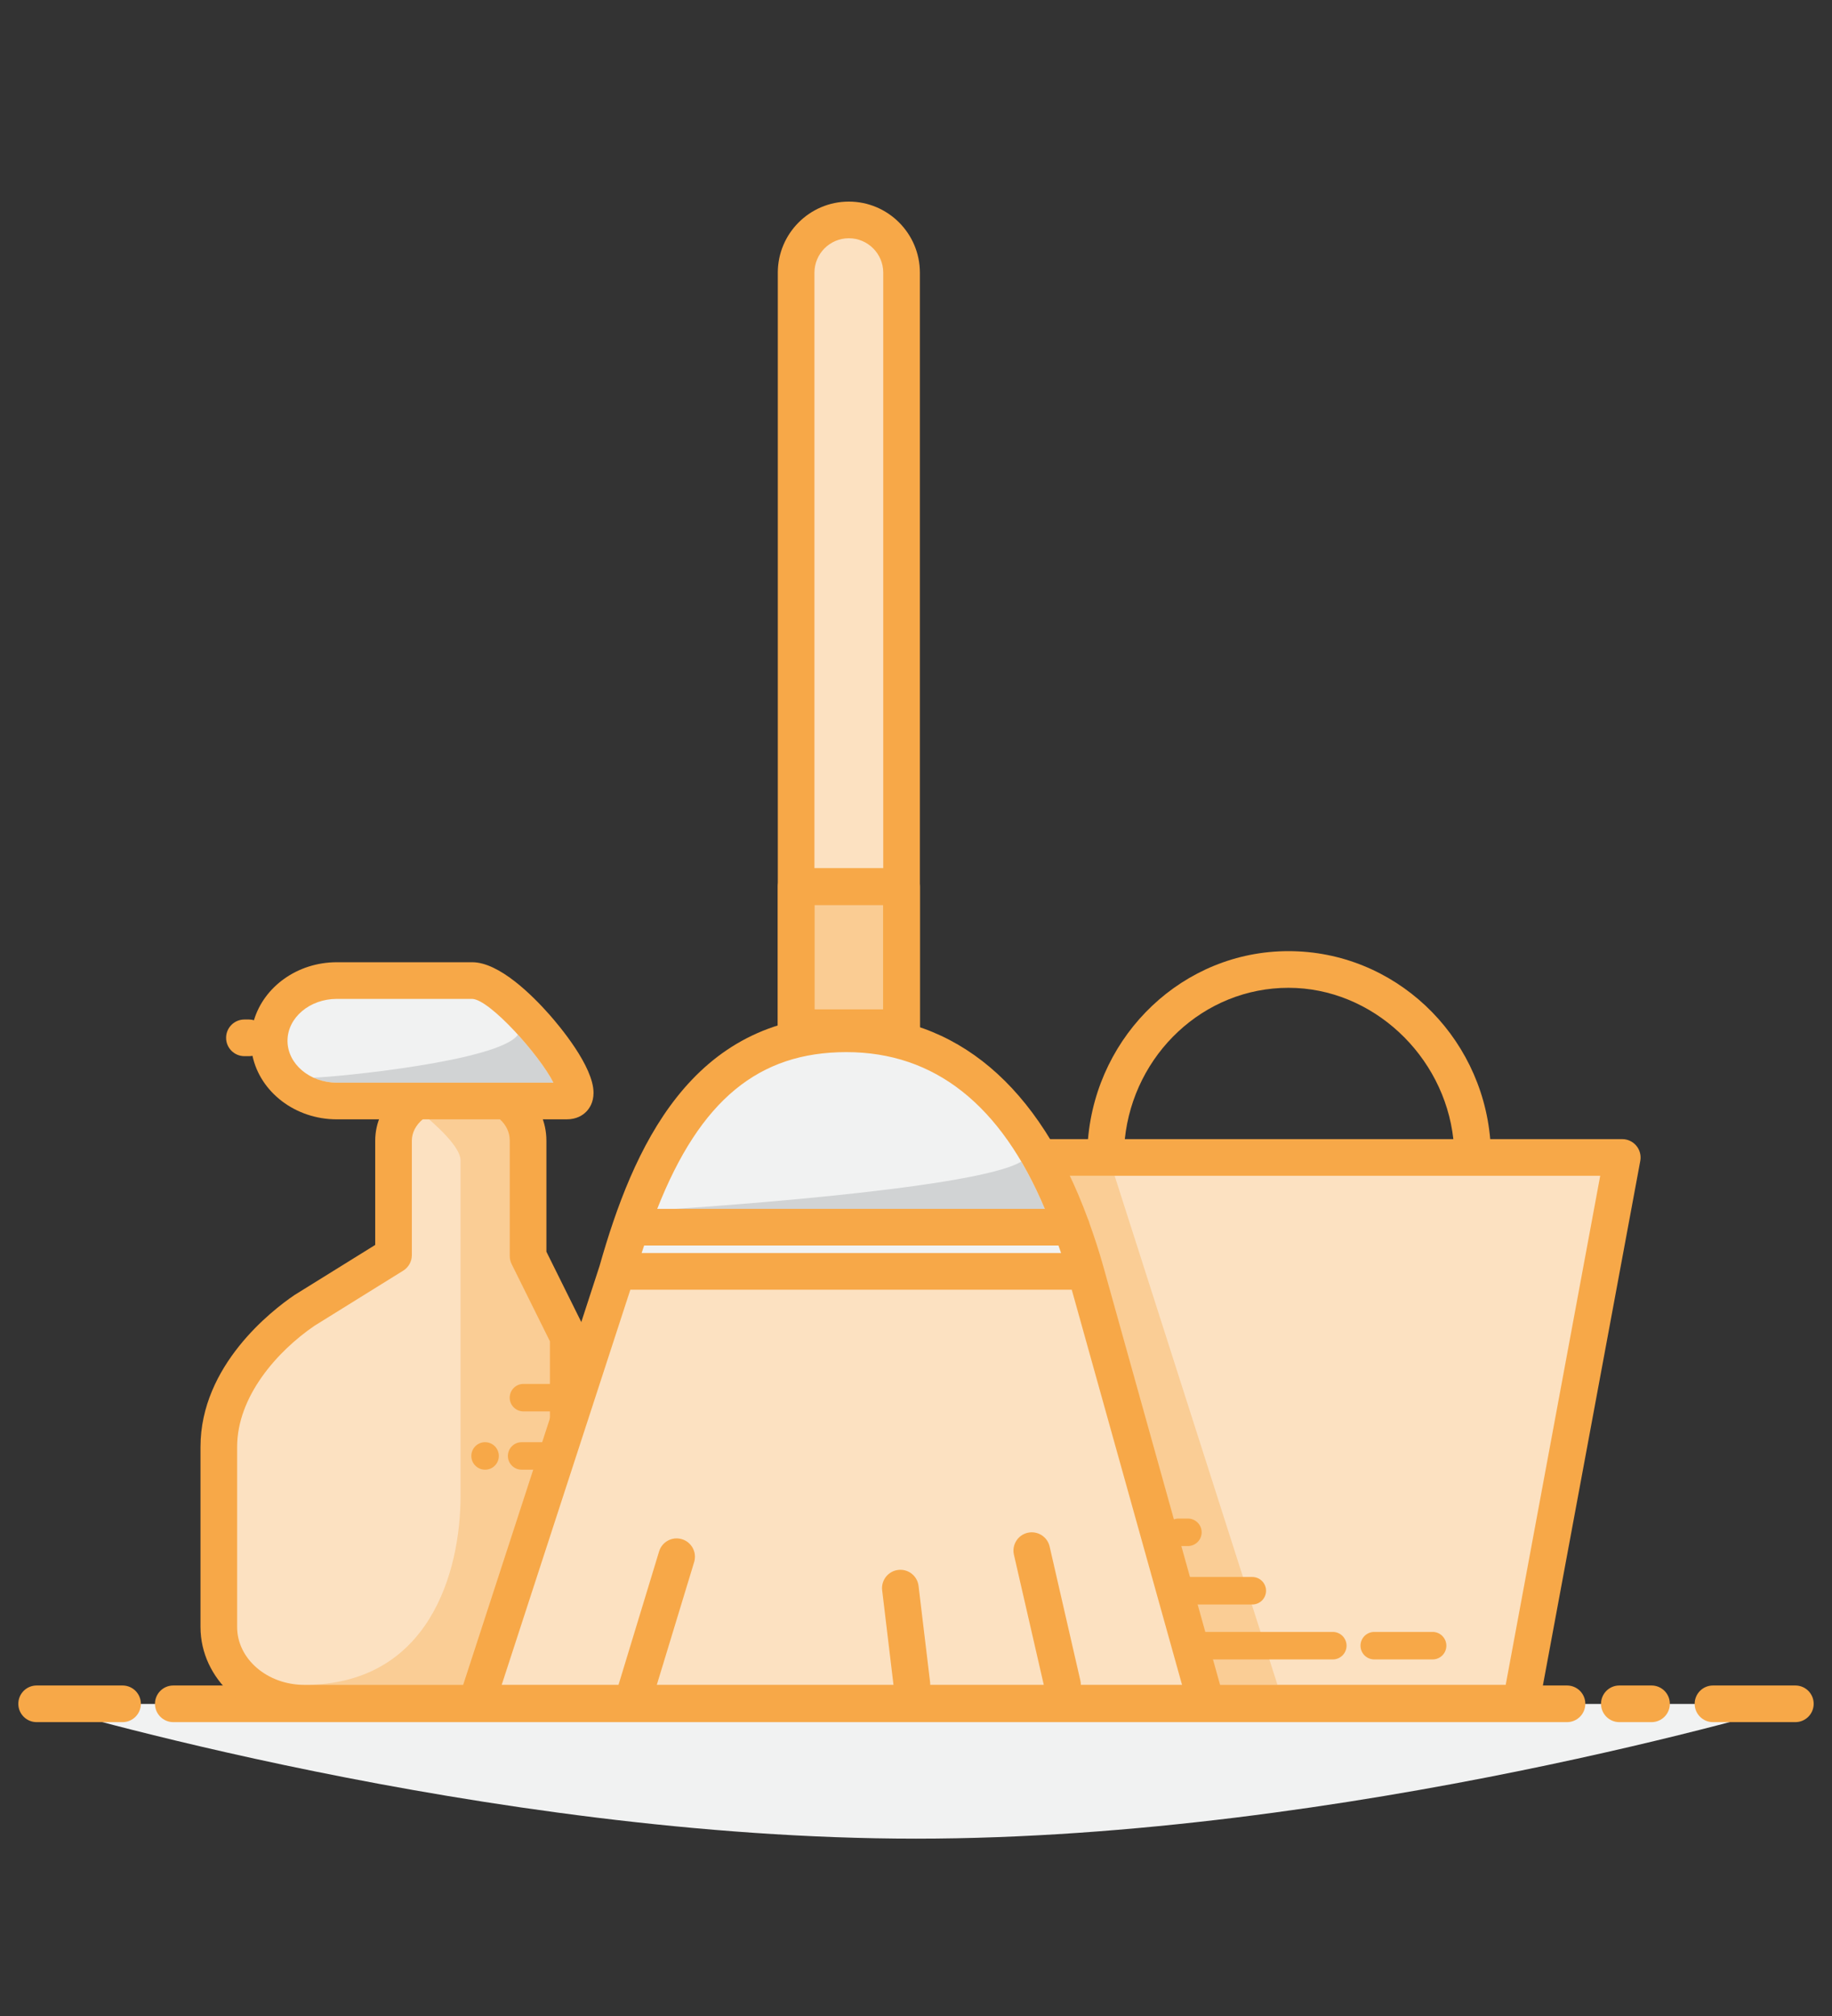 <?xml version="1.0" encoding="utf-8"?>
<!-- Generator: Adobe Illustrator 15.1.0, SVG Export Plug-In . SVG Version: 6.00 Build 0)  -->
<!DOCTYPE svg PUBLIC "-//W3C//DTD SVG 1.1//EN" "http://www.w3.org/Graphics/SVG/1.1/DTD/svg11.dtd">
<svg version="1.1" id="Layer_1" xmlns="http://www.w3.org/2000/svg" xmlns:xlink="http://www.w3.org/1999/xlink" x="0px" y="0px"
	 width="200px" height="220px" viewBox="0 -20 200 220" enable-background="new 0 -20 200 220" xml:space="preserve">
<rect x="0" y="-20" width="200" height="220" fill="#333333" stroke="none"/>
<g>
	<g>
		<path fill="#F1F2F2" d="M4,165.949h96h96c0,0-48.891,14.699-96,14.699C52.891,180.648,4,165.949,4,165.949"/>
		<path fill="#F7A848" d="M196,167.932h-8.993c-1.104,0-2-0.896-2-2c0-1.104,0.896-2,2-2H196c1.104,0,2,0.896,2,2
			C198,167.036,197.104,167.932,196,167.932"/>
		<path fill="#F7A848" d="M180.298,167.932h-3.514c-1.104,0-2-0.896-2-2c0-1.104,0.896-2,2-2h3.514c1.104,0,2,0.896,2,2
			C182.298,167.036,181.402,167.932,180.298,167.932"/>
		<path fill="#F7A848" d="M171.07,167.932H18.918c-1.104,0-2-0.896-2-2c0-1.104,0.896-2,2-2H171.07c1.104,0,2,0.896,2,2
			C173.07,167.036,172.176,167.932,171.07,167.932"/>
		<path fill="#F7A848" d="M13.379,167.932H4c-1.104,0-2-0.896-2-2c0-1.104,0.896-2,2-2h9.379c1.104,0,2,0.896,2,2
			C15.379,167.036,14.482,167.932,13.379,167.932"/>
		<path fill="#FCE1C1" d="M33.231,123.007l9.731-6.04v-12.484c0-2.912,2.68-5.296,5.955-5.296h2.975
			c3.275,0,5.759,2.384,5.759,5.296v12.584l4.386,8.836v31.65c0,4.57-4.205,8.312-9.343,8.312H33.231
			c-5.138,0-9.343-3.74-9.343-8.312v-19.658C23.889,131.256,29.142,125.793,33.231,123.007"/>
		<path fill="#FACD95" d="M40.287,97.186c3.274,0,15.75-0.879,15.75,5.296v12.584l4.385,8.836v31.652
			c0.175,5.204-4.446,7.592-9.984,8.438c-6.714,1.025-14.771-0.129-17.206-0.129c13.595,0,17.047-12.27,17.047-20.629V106.63
			C50.278,103.777,40.287,97.186,40.287,97.186"/>
		<path fill="#F7A848" d="M52.694,167.863H33.23c-6.254,0-11.342-4.625-11.342-10.312v-19.657c0-8.891,7.82-14.908,10.217-16.541
			c0.023-0.017,0.048-0.03,0.072-0.047l8.785-5.451v-11.373c0-4.024,3.568-7.298,7.954-7.298h2.976c4.351,0,7.759,3.205,7.759,7.298
			v12.113l4.177,8.416c0.137,0.275,0.208,0.58,0.208,0.891v31.649C64.036,163.238,58.948,167.863,52.694,167.863 M34.323,124.684
			c-4.084,2.793-8.435,7.724-8.435,13.213v19.656c0,3.48,3.295,6.312,7.342,6.312h19.464c4.048,0,7.342-2.83,7.342-6.312v-31.182
			l-4.176-8.416c-0.138-0.275-0.209-0.581-0.209-0.889v-12.584c0-1.851-1.651-3.299-3.759-3.299h-2.976
			c-2.143,0-3.954,1.512-3.954,3.299v12.483c0,0.692-0.357,1.334-0.945,1.699L34.323,124.684z"/>
		<polygon fill="#FCE1C1" points="166.042,165.863 115.281,165.863 104.221,106.312 177.102,106.312 		"/>
		<polygon fill="#FACD95" points="139.463,163.863 115.279,163.863 104.223,108.311 121.686,108.311 		"/>
		<path fill="#F7A848" d="M178.641,105.033c-0.381-0.457-0.943-0.723-1.539-0.723h-14.414c-0.998-11.48-10.492-20.515-22.025-20.515
			c-11.459,0-20.893,9.033-21.885,20.515h-14.557c-0.595,0-1.158,0.266-1.537,0.723c-0.381,0.456-0.537,1.06-0.43,1.643
			l11.061,59.553c0.177,0.947,1.002,1.635,1.967,1.635h50.762c0.964,0,1.79-0.688,1.967-1.635l11.061-59.553
			C179.177,106.093,179.02,105.489,178.641,105.033 M140.661,87.797c9.161,0,16.989,7.378,18.002,16.514h-35.868
			C123.768,95.04,131.406,87.797,140.661,87.797 M164.379,163.861h-47.436l-10.317-55.551h68.069L164.379,163.861z"/>
		<polygon fill="#FCE1C1" points="67.363,118.74 118.521,118.74 131.677,165.863 52.017,165.863 		"/>
		<line fill="none" x1="69.41" y1="164.531" x2="73.868" y2="149.881"/>
		<line fill="none" x1="116" y1="163.865" x2="112.639" y2="149.214"/>
		<line fill="none" x1="99.557" y1="163.865" x2="98.291" y2="153.309"/>
		<path fill="#FCE1C1" d="M86.913,92.158V9.756C86.913,6.591,89.504,4,92.668,4c3.166,0,5.756,2.59,5.756,5.755v82.402
			L86.913,92.158L86.913,92.158z"/>
		<rect x="86.913" y="76.756" fill="#FACC93" width="11.511" height="15.402"/>
		<path fill="#F7A848" d="M98.424,94.157H86.913c-1.104,0-2-0.895-2-2V76.755c0-1.104,0.896-2,2-2h11.511c1.104,0,2,0.896,2,2
			v15.402C100.424,93.263,99.527,94.157,98.424,94.157 M88.913,90.157h7.511V78.755h-7.511V90.157z"/>
		<line fill="none" x1="87.516" y1="76.752" x2="98.341" y2="76.752"/>
		<path fill="#F7A848" d="M92.668,2c-4.275,0-7.755,3.479-7.755,7.755v82.402c0,1.105,0.896,2,2,2h11.511c1.104,0,2-0.895,2-2V9.755
			C100.424,5.479,96.945,2,92.668,2 M92.668,6c2.07,0,3.756,1.685,3.756,3.755v64.996h-7.511V9.755C88.913,7.685,90.598,6,92.668,6
			 M88.913,78.751h7.511v11.406h-7.511V78.751z"/>
		<path fill="#F1F2F2" d="M67.363,118.74c4.219-14.891,10.713-25.925,25.031-25.925s22.127,11.583,26.127,25.925H67.363z"/>
		<path fill="#D1D3D4" d="M114.077,111.96c-0.792-1.89-1.656-3.621-2.586-5.2c-5.151,3.137-38.392,5.2-38.392,5.2H114.077z"/>
		<path fill="#F1F2F2" d="M36.777,100.151h25.088c4.063,0-6.246-13.146-10.311-13.146H36.777c-4.064,0-7.39,2.958-7.39,6.572
			C29.388,97.193,32.713,100.151,36.777,100.151"/>
		<path fill="#D1D3D4" d="M60.797,99.263h0.011H60.797z M34.209,97.6c0.765,0.354,1.64,0.553,2.568,0.553H60.42
			c-0.689-1.38-2.23-3.432-3.877-5.243C54.576,95.788,36.82,97.537,34.209,97.6"/>
		<line fill="none" x1="27.195" y1="93.254" x2="26.684" y2="93.254"/>
		<path fill="#F7A848" d="M59.953,90.692c-1.881-2.123-5.473-5.686-8.398-5.686H36.777c-4.326,0-7.967,2.689-9.053,6.329
			c-0.169-0.047-0.345-0.08-0.529-0.08h-0.512c-1.104,0-2,0.896-2,2s0.896,2,2,2h0.512c0.127,0,0.25-0.015,0.369-0.038
			c0.84,3.945,4.649,6.934,9.213,6.934h25.088c1.084,0,1.759-0.452,2.134-0.834c0.364-0.368,0.797-1.026,0.797-2.062
			C64.796,96.383,61.089,91.975,59.953,90.692 M36.777,98.15c-2.973,0-5.39-2.051-5.39-4.571c0-2.522,2.417-4.573,5.39-4.573h14.775
			c1.928,0.064,7.374,6.168,8.864,9.145L36.777,98.15L36.777,98.15z"/>
		<path fill="#F7A848" d="M136.715,155.093h-7.343c-0.828,0-1.5-0.672-1.5-1.5c0-0.827,0.672-1.5,1.5-1.5h7.343
			c0.828,0,1.5,0.673,1.5,1.5C138.215,154.421,137.543,155.093,136.715,155.093"/>
		<path fill="#F7A848" d="M145.503,161.088h-15.457c-0.828,0-1.5-0.672-1.5-1.5c0-0.827,0.672-1.5,1.5-1.5h15.457
			c0.828,0,1.5,0.673,1.5,1.5C147.003,160.416,146.331,161.088,145.503,161.088"/>
		<path fill="#F7A848" d="M156.4,161.088h-6.373c-0.828,0-1.5-0.672-1.5-1.5c0-0.827,0.672-1.5,1.5-1.5h6.373
			c0.828,0,1.5,0.673,1.5,1.5C157.9,160.416,157.229,161.088,156.4,161.088"/>
		<path fill="#F7A848" d="M60.807,140.383h-3.861c-0.828,0-1.5-0.673-1.5-1.5c0-0.828,0.672-1.5,1.5-1.5h3.861
			c0.83,0,1.5,0.672,1.5,1.5C62.307,139.71,61.637,140.383,60.807,140.383"/>
		<path fill="#F7A848" d="M62.796,134.023h-5.651c-0.828,0-1.5-0.672-1.5-1.5s0.672-1.5,1.5-1.5h5.651c0.829,0,1.5,0.672,1.5,1.5
			S63.625,134.023,62.796,134.023"/>
		<path fill="#F7A848" d="M52.961,140.383h-0.006c-0.829,0-1.5-0.673-1.5-1.5c0-0.828,0.671-1.5,1.5-1.5
			c0.828,0,1.503,0.672,1.503,1.5C54.458,139.71,53.79,140.383,52.961,140.383"/>
		<path fill="#F7A848" d="M129.684,148.716h-1.009c-0.827,0-1.5-0.672-1.5-1.5c0-0.827,0.673-1.5,1.5-1.5h1.009
			c0.828,0,1.5,0.673,1.5,1.5C131.184,148.044,130.512,148.716,129.684,148.716"/>
		<path fill="#F7A848" d="M133.604,165.325l-13.154-47.122c0-0.001-0.001-0.001-0.001-0.002c-0.457-1.641-0.968-3.184-1.503-4.68
			c-0.034-0.176-0.1-0.34-0.178-0.496c-5.338-14.543-14.375-22.209-26.373-22.209c-16.995,0-23.328,14.596-26.941,27.333
			l-15.339,47.097c-0.198,0.606-0.093,1.274,0.283,1.794c0.376,0.518,0.978,0.824,1.619,0.824h79.66
			c0.625,0,1.216-0.293,1.593-0.791C133.648,166.573,133.771,165.927,133.604,165.325 M70.321,115.918h45.232
			c0.094,0.275,0.192,0.54,0.283,0.822h-45.79C70.137,116.457,70.231,116.195,70.321,115.918 M92.395,94.815
			c9.632,0,16.895,5.751,21.666,17.103H71.75C76.438,100.025,82.845,94.815,92.395,94.815 M117.996,163.861
			c0-0.146-0.014-0.295-0.047-0.443l-3.361-14.65c-0.246-1.076-1.32-1.746-2.396-1.502c-1.075,0.246-1.748,1.32-1.502,2.396
			l3.259,14.199h-12.4c0-0.077,0.005-0.154-0.004-0.234l-1.267-10.559c-0.132-1.096-1.116-1.877-2.224-1.746
			c-1.098,0.132-1.879,1.128-1.748,2.225l1.236,10.314H71.705l4.076-13.398c0.321-1.057-0.275-2.174-1.332-2.495
			c-1.054-0.323-2.173,0.275-2.494,1.331l-4.432,14.562H54.771l14.044-43.121h48.188l12.04,43.121H117.996z"/>
	</g>
</g>
</svg>
